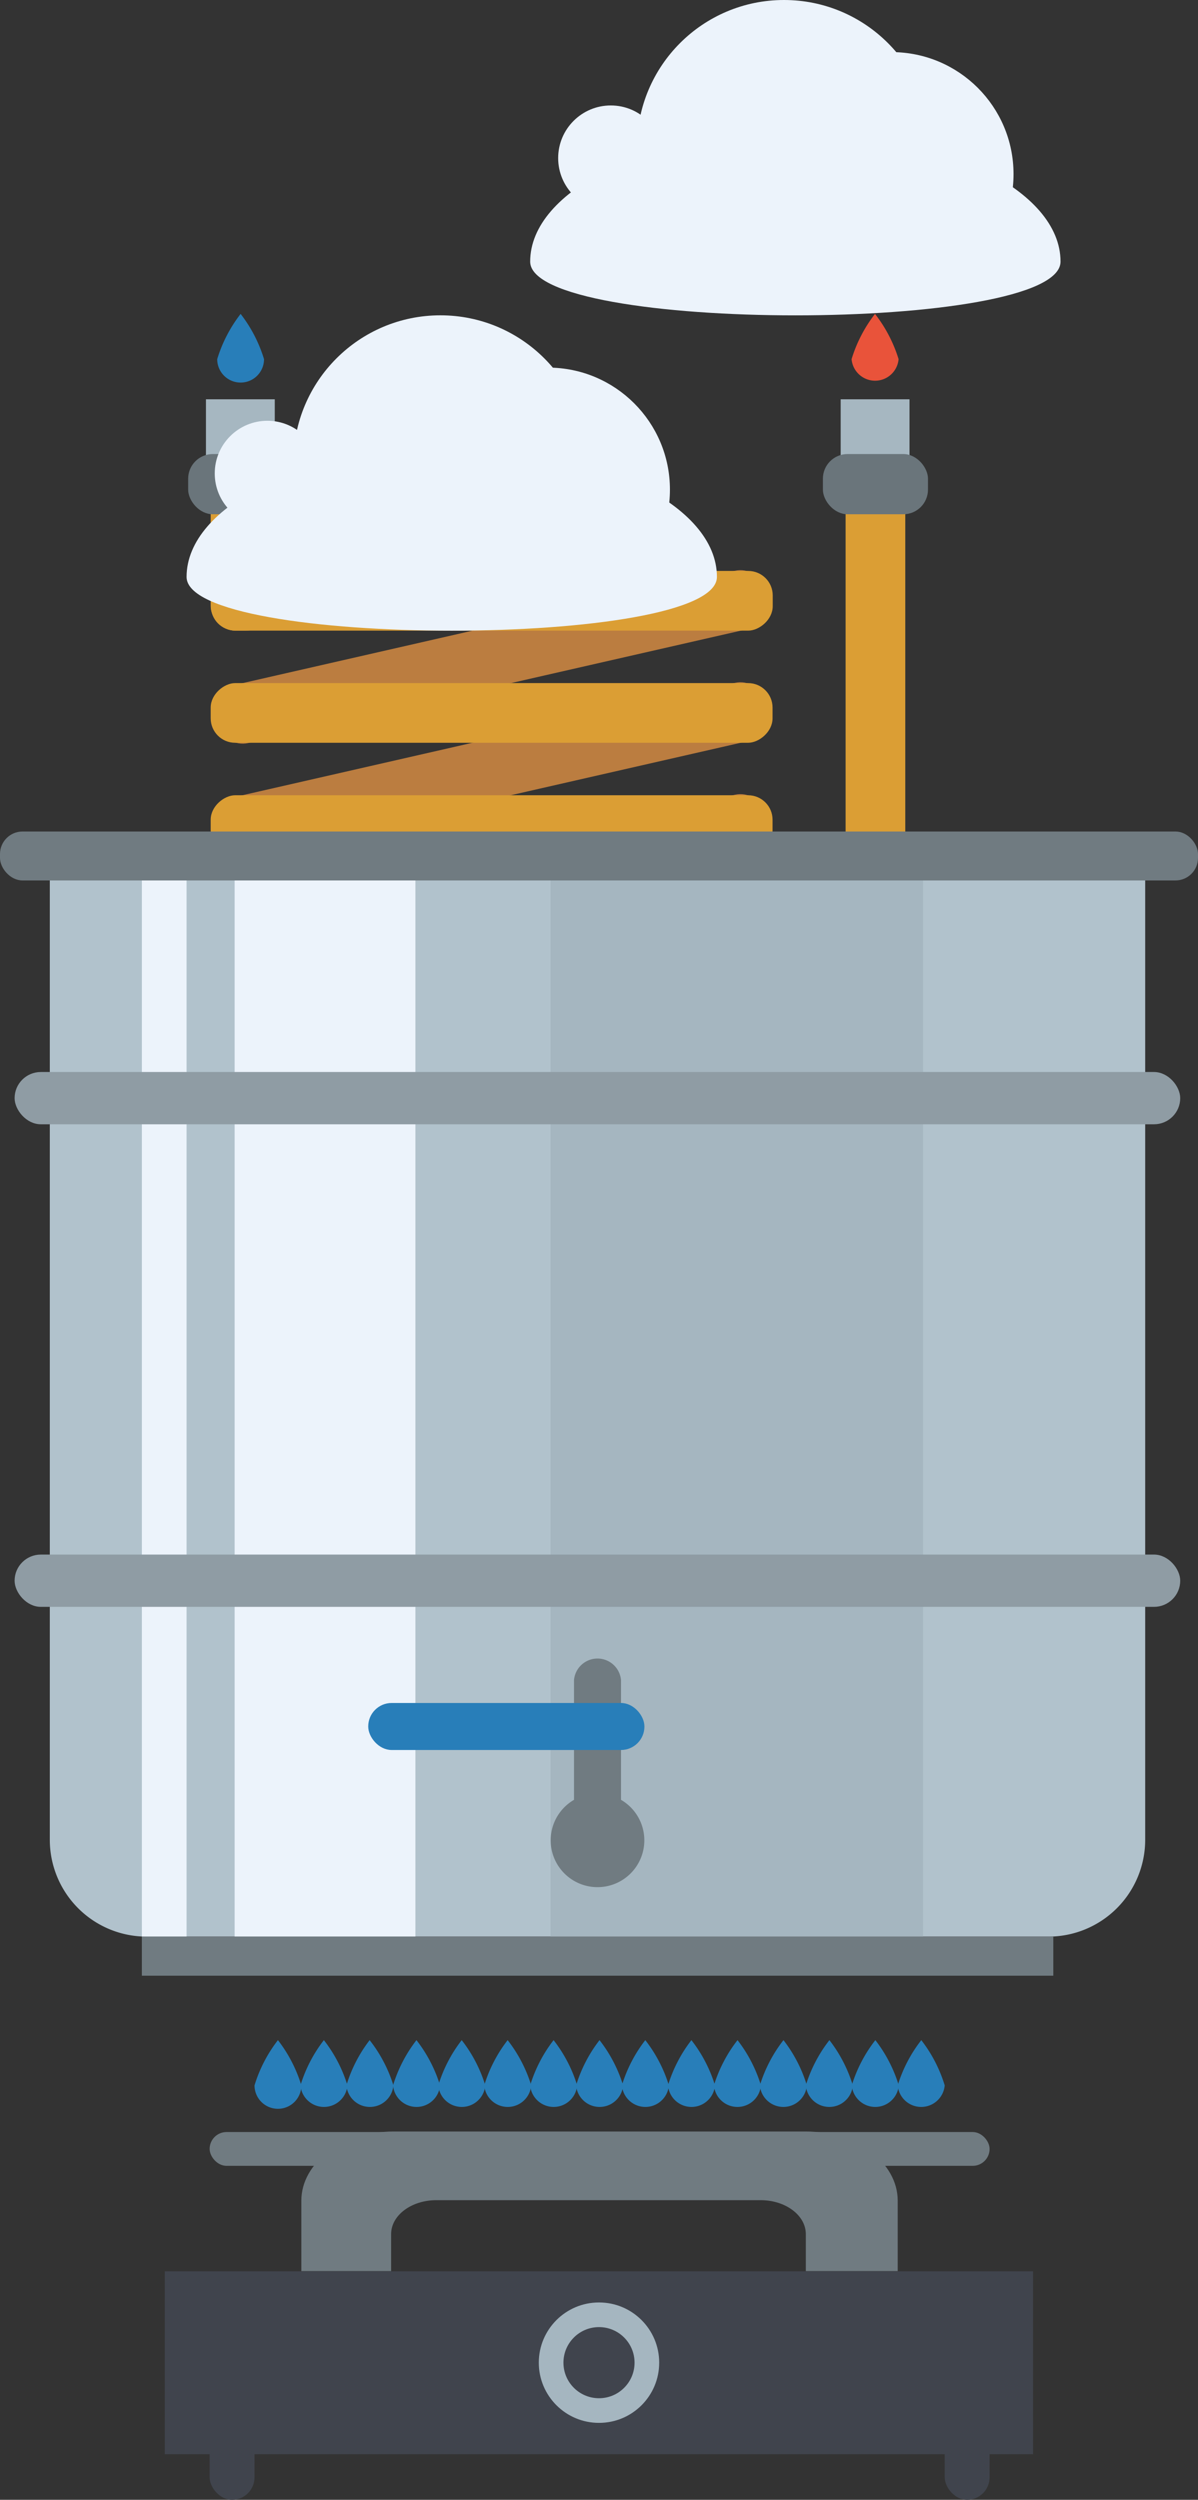 <svg xmlns="http://www.w3.org/2000/svg" viewBox="0 0 68.06 141.99"><rect x="0" y="0" width="68.06" height="141.99" fill="#333333" stroke="none"/><defs><style>.cls-1{fill:#a6b7c1;}.cls-2{fill:#bb7d40;}.cls-3{fill:#db9e34;}.cls-4{fill:#6a757b;}.cls-5{fill:#287eb9;}.cls-6{fill:#e9533a;}.cls-7{fill:#40444d;}.cls-8{fill:#707b81;}.cls-9{fill:#a5b6c0;}.cls-10{fill:#b1c2cc;}.cls-11{fill:#ecf3fb;}.cls-12{fill:#8f9ca4;}</style></defs><g id="Laag_2" data-name="Laag 2"><g id="Laag_1-2" data-name="Laag 1"><rect class="cls-1" x="47.76" y="22.68" width="3.91" height="5.71"/><rect class="cls-2" x="26.24" y="21.35" width="3.39" height="31.92" rx="1.39" transform="translate(58.09 1.78) rotate(77.15)"/><rect class="cls-2" x="26.24" y="27.72" width="3.39" height="31.92" rx="1.39" transform="translate(64.3 6.73) rotate(77.15)"/><rect class="cls-2" x="26.24" y="34.08" width="3.39" height="31.92" rx="1.39" transform="translate(70.5 11.67) rotate(77.15)"/><rect class="cls-2" x="26.24" y="40.45" width="3.39" height="31.92" rx="1.39" transform="translate(76.71 16.63) rotate(77.15)"/><rect class="cls-2" x="26.24" y="46.82" width="3.39" height="31.92" rx="1.39" transform="translate(82.92 21.58) rotate(77.15)"/><rect class="cls-2" x="26.24" y="53.19" width="3.39" height="31.92" rx="1.39" transform="translate(89.14 26.53) rotate(77.15)"/><rect class="cls-2" x="26.24" y="59.59" width="3.39" height="31.92" rx="1.39" transform="translate(95.37 31.51) rotate(77.15)"/><rect class="cls-2" x="26.24" y="65.93" width="3.39" height="31.92" rx="1.39" transform="translate(101.56 36.44) rotate(77.15)"/><rect class="cls-3" x="26.24" y="18.16" width="3.39" height="31.92" rx="1.39" transform="translate(62.06 6.19) rotate(90)"/><rect class="cls-3" x="26.24" y="24.54" width="3.39" height="31.92" rx="1.39" transform="translate(68.43 12.56) rotate(90)"/><rect class="cls-3" x="26.24" y="30.91" width="3.39" height="31.92" rx="1.39" transform="translate(74.8 18.93) rotate(90)"/><rect class="cls-3" x="26.24" y="37.28" width="3.39" height="31.92" rx="1.39" transform="translate(81.17 25.3) rotate(90)"/><rect class="cls-3" x="26.24" y="43.65" width="3.39" height="31.92" rx="1.39" transform="translate(87.54 31.67) rotate(90)"/><rect class="cls-3" x="26.24" y="50.02" width="3.39" height="31.92" rx="1.39" transform="translate(93.91 38.04) rotate(90)"/><rect class="cls-3" x="26.24" y="56.39" width="3.39" height="31.92" rx="1.39" transform="translate(100.28 44.41) rotate(90)"/><rect class="cls-3" x="26.24" y="62.76" width="3.39" height="31.92" rx="1.39" transform="translate(106.65 50.78) rotate(90)"/><rect class="cls-3" x="30.01" y="65.36" width="3.39" height="39.46" rx="1.39" transform="translate(116.79 53.38) rotate(90)"/><rect class="cls-3" x="48.04" y="26.18" width="3.39" height="60.6" rx="1.39" transform="translate(99.47 112.97) rotate(180)"/><rect class="cls-4" x="46.75" y="25.79" width="5.97" height="3.42" rx="1.4"/><rect class="cls-1" x="11.7" y="22.68" width="3.91" height="5.71"/><rect class="cls-3" x="11.98" y="26.18" width="3.39" height="9.64" rx="1.39" transform="translate(27.34 62) rotate(180)"/><rect class="cls-4" x="10.69" y="25.79" width="5.97" height="3.42" rx="1.4"/><path class="cls-5" d="M15,20.4a1.33,1.33,0,0,1-2.66,0,8,8,0,0,1,1.33-2.57A8,8,0,0,1,15,20.4Z"/><path class="cls-6" d="M51.05,20.4a1.34,1.34,0,0,1-2.67,0,8,8,0,0,1,1.33-2.57A8,8,0,0,1,51.05,20.4Z"/><path class="cls-5" d="M17.12,118.45a1.33,1.33,0,0,1-2.66,0,8,8,0,0,1,1.33-2.57A8,8,0,0,1,17.12,118.45Z"/><path class="cls-5" d="M19.74,118.45a1.34,1.34,0,0,1-2.67,0,8,8,0,0,1,1.33-2.57A8,8,0,0,1,19.74,118.45Z"/><path class="cls-5" d="M22.35,118.45a1.34,1.34,0,0,1-2.67,0A8,8,0,0,1,21,115.88,8,8,0,0,1,22.35,118.45Z"/><path class="cls-5" d="M25,118.45a1.34,1.34,0,0,1-2.67,0,8,8,0,0,1,1.33-2.57A8,8,0,0,1,25,118.45Z"/><path class="cls-5" d="M27.57,118.45a1.34,1.34,0,0,1-2.67,0,8,8,0,0,1,1.33-2.57A8,8,0,0,1,27.57,118.45Z"/><path class="cls-5" d="M30.18,118.45a1.34,1.34,0,0,1-2.67,0,8,8,0,0,1,1.33-2.57A8,8,0,0,1,30.18,118.45Z"/><path class="cls-5" d="M32.79,118.45a1.34,1.34,0,0,1-2.67,0,8,8,0,0,1,1.33-2.57A8,8,0,0,1,32.79,118.45Z"/><path class="cls-5" d="M35.4,118.45a1.34,1.34,0,0,1-2.67,0,8,8,0,0,1,1.33-2.57A8,8,0,0,1,35.4,118.45Z"/><path class="cls-5" d="M38,118.45a1.34,1.34,0,0,1-2.67,0,8,8,0,0,1,1.33-2.57A8,8,0,0,1,38,118.45Z"/><path class="cls-5" d="M40.62,118.45a1.34,1.34,0,0,1-2.67,0,8,8,0,0,1,1.33-2.57A8,8,0,0,1,40.62,118.45Z"/><path class="cls-5" d="M43.23,118.45a1.34,1.34,0,0,1-2.67,0,8,8,0,0,1,1.34-2.57A8,8,0,0,1,43.23,118.45Z"/><path class="cls-5" d="M45.84,118.45a1.34,1.34,0,0,1-2.67,0,8,8,0,0,1,1.34-2.57A8,8,0,0,1,45.84,118.45Z"/><path class="cls-5" d="M48.45,118.45a1.34,1.34,0,0,1-2.67,0,8,8,0,0,1,1.34-2.57A8,8,0,0,1,48.45,118.45Z"/><path class="cls-5" d="M51.06,118.45a1.34,1.34,0,0,1-2.67,0,8,8,0,0,1,1.34-2.57A8,8,0,0,1,51.06,118.45Z"/><path class="cls-5" d="M53.67,118.45a1.34,1.34,0,0,1-2.67,0,8,8,0,0,1,1.34-2.57A8,8,0,0,1,53.67,118.45Z"/><rect class="cls-7" x="9.36" y="129.01" width="49.33" height="10.39"/><path class="cls-8" d="M45.78,129V126.9c0-1.07-1.15-1.93-2.57-1.93H24.79c-1.42,0-2.57.86-2.57,1.93V129h-5.1v-4c0-2.17,2.35-3.93,5.24-3.93H45.77c2.89,0,5.23,1.76,5.23,3.93v4Z"/><rect class="cls-8" x="11.91" y="121.1" width="44.31" height="1.92" rx="0.96"/><rect class="cls-7" x="53.67" y="137.03" width="2.55" height="4.96" rx="1.28"/><rect class="cls-7" x="11.91" y="137.03" width="2.55" height="4.96" rx="1.28"/><circle class="cls-9" cx="34.03" cy="134.2" r="3.42"/><circle class="cls-7" cx="34.03" cy="134.2" r="2.02"/><path class="cls-10" d="M2.83,50H65.06a0,0,0,0,1,0,0v54.5a5.5,5.5,0,0,1-5.5,5.5H8.33a5.5,5.5,0,0,1-5.5-5.5V50A0,0,0,0,1,2.83,50Z"/><rect class="cls-11" x="13.33" y="50" width="10.27" height="60"/><rect class="cls-9" x="31.28" y="50" width="21.16" height="60"/><path class="cls-11" d="M10.6,50H8.06v60H10.6Z"/><rect class="cls-8" x="8.06" y="110" width="51.78" height="2.22"/><rect class="cls-8" y="47.23" width="68.06" height="2.78" rx="1.28"/><path class="cls-8" d="M35.28,102.23v-6.8a1.34,1.34,0,0,0-2.67,0v6.8a2.66,2.66,0,1,0,2.67,0Z"/><rect class="cls-5" x="20.92" y="96.73" width="15.69" height="2.67" rx="1.33"/><rect class="cls-12" x="0.83" y="60.89" width="66.22" height="2.97" rx="1.49"/><rect class="cls-12" x="0.83" y="88.3" width="66.22" height="2.97" rx="1.49"/><path class="cls-11" d="M40.73,32.77c0,4.07-30.13,4.07-30.13,0s6.75-7.38,15.07-7.38S40.73,28.69,40.73,32.77Z"/><circle class="cls-11" cx="15.19" cy="26.89" r="2.99"/><circle class="cls-11" cx="25.02" cy="26.26" r="8.35"/><circle class="cls-11" cx="31.13" cy="27.81" r="6.93"/><path class="cls-11" d="M60.25,14.86c0,4.07-30.13,4.07-30.13,0s6.74-7.38,15.06-7.38S60.25,10.78,60.25,14.86Z"/><circle class="cls-11" cx="34.7" cy="8.98" r="2.99"/><circle class="cls-11" cx="44.54" cy="8.35" r="8.35"/><circle class="cls-11" cx="50.65" cy="9.89" r="6.93"/></g></g></svg>